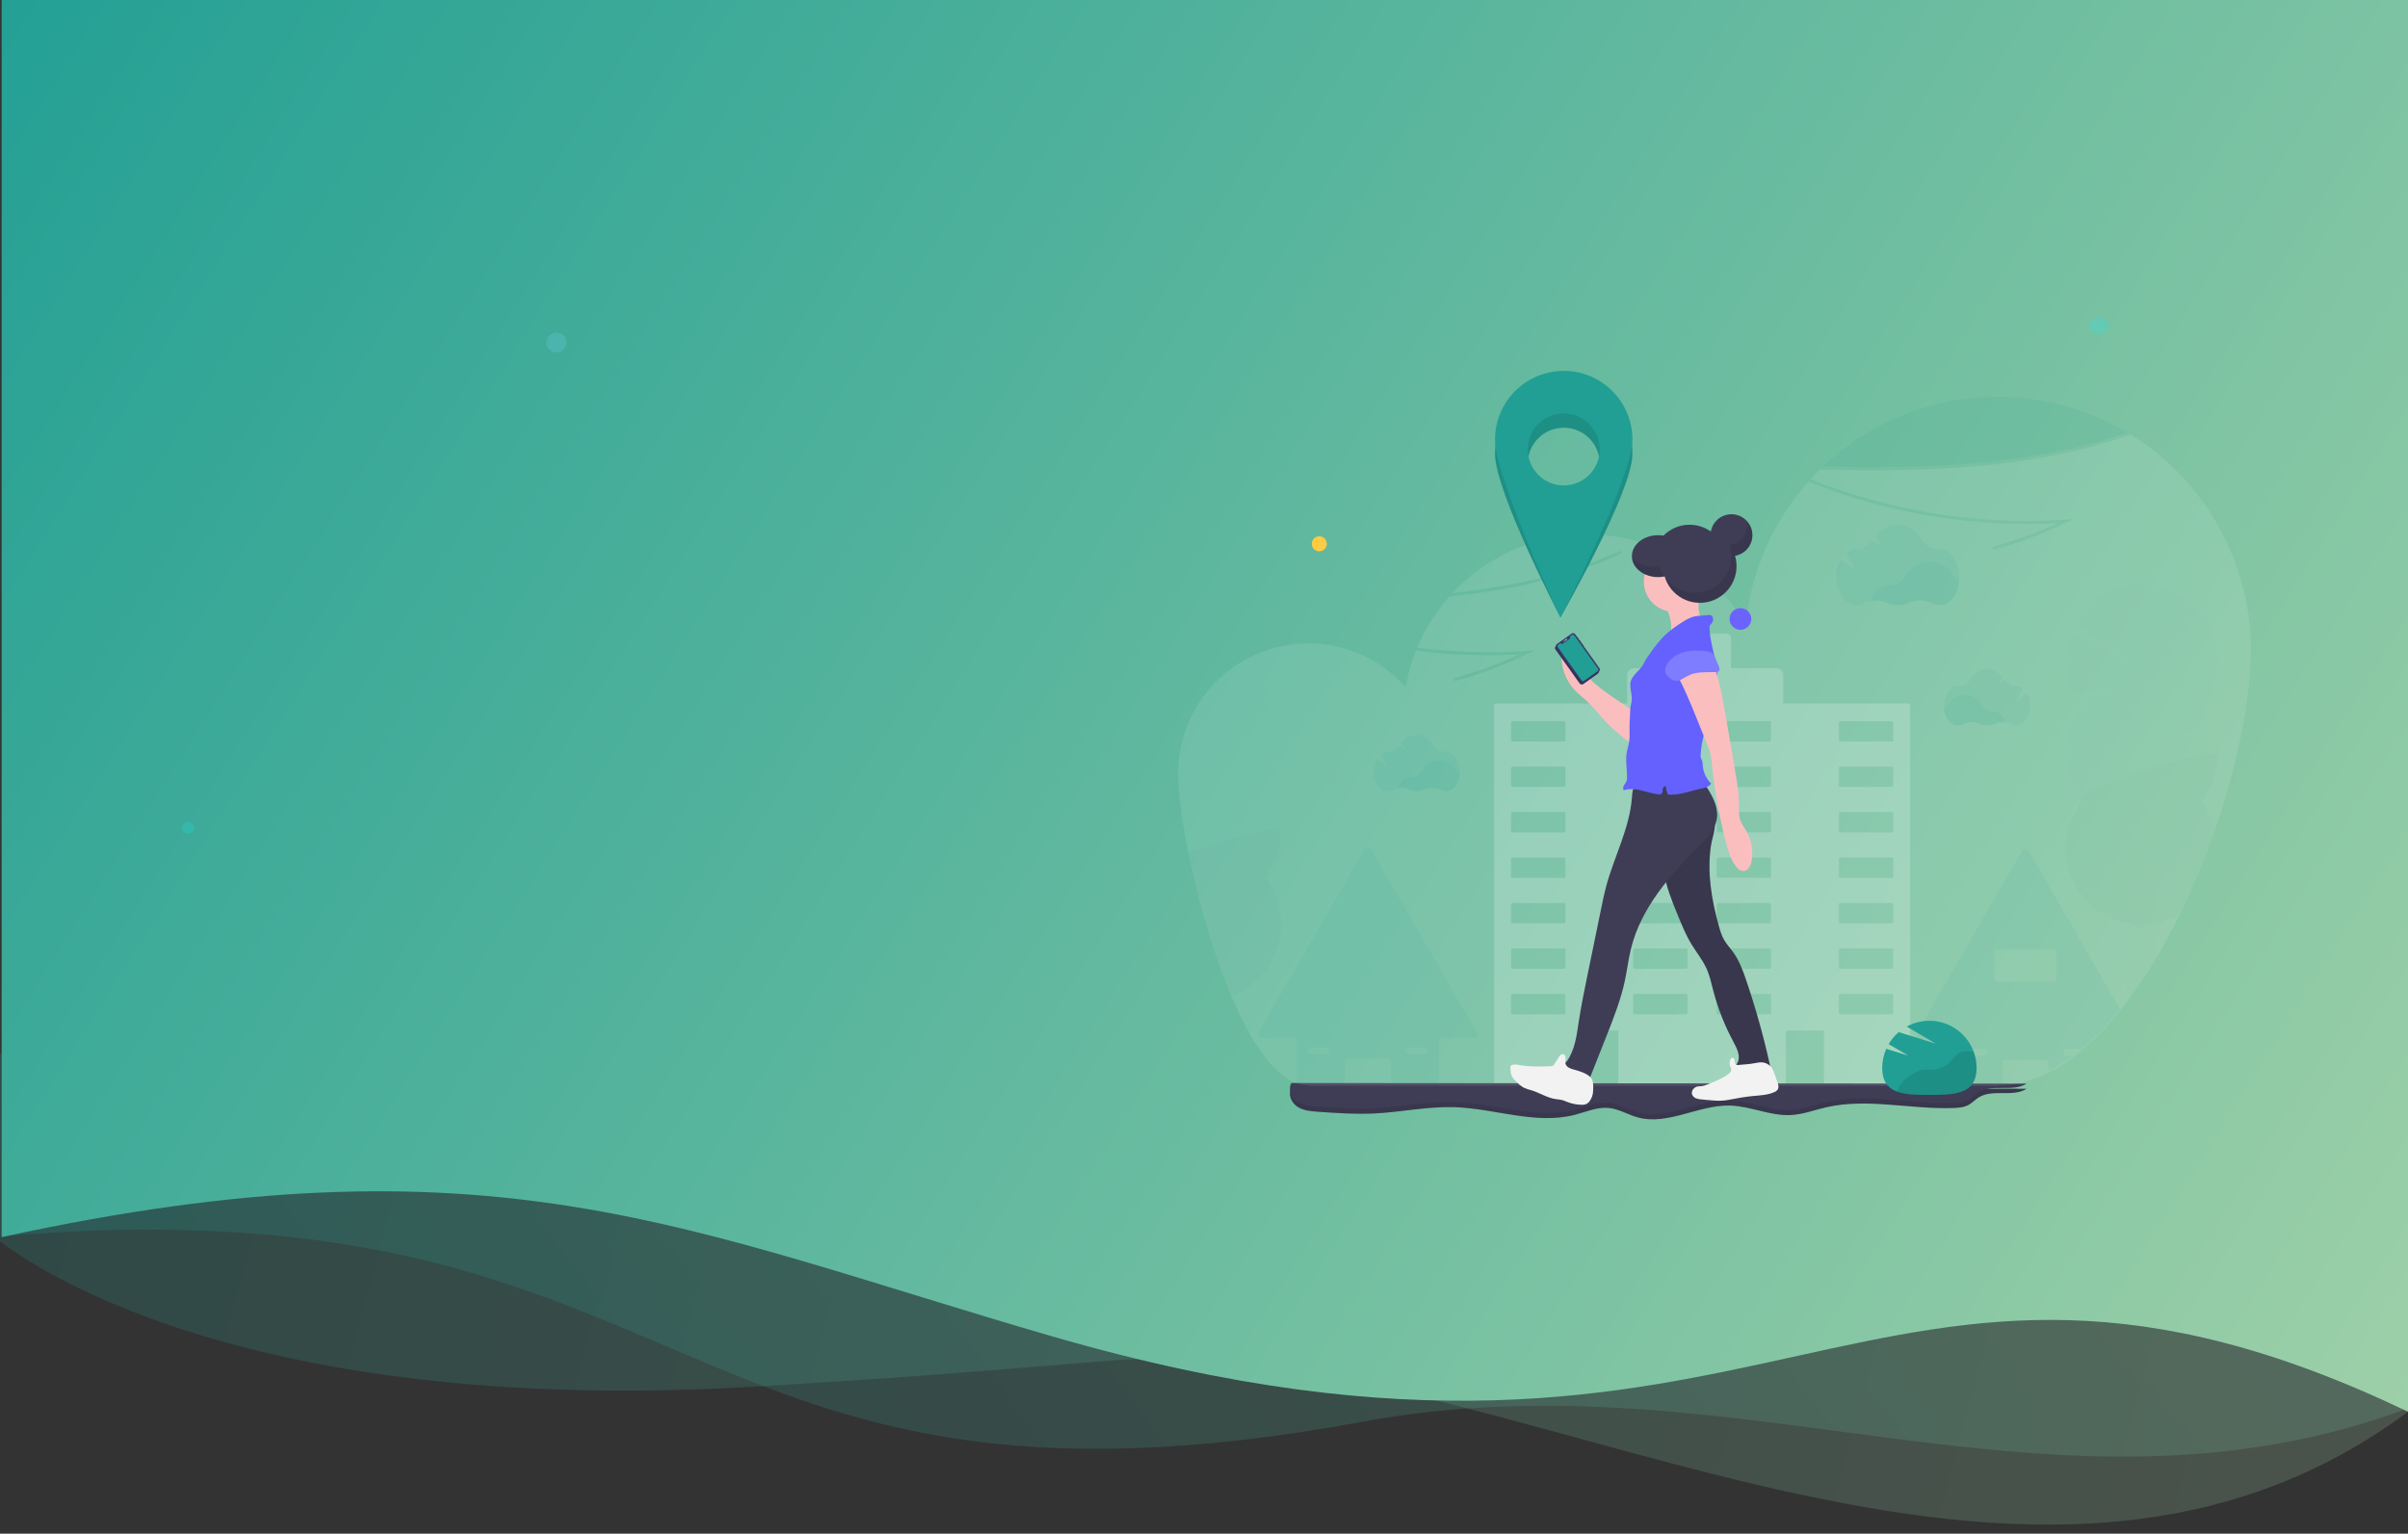 <svg width="1441" height="918" viewBox="0 0 1441 918" fill="none" xmlns="http://www.w3.org/2000/svg">
<rect x="0" y="0" width="1441" height="918" fill="#333333" stroke="none"/>
<path opacity="0.2" d="M460.5 829.5C169.997 848.31 35.5 770 0 743V630.5H1441V845C1204.5 1021 896.057 795.465 663.5 814.5C523 826 530 825 460.5 829.5Z" fill="url(#paint0_linear_2_560)"/>
<path opacity="0.2" d="M1441 2H1V740C424 704 398.5 928 815.5 851C1040.82 809.394 1227.5 922 1441 843V2Z" fill="url(#paint1_linear_2_560)"/>
<path d="M1 0H1441V845C1117 690 1063 925.5 630 800C409.927 736.215 295 676.5 1 740.5V0Z" fill="url(#paint2_linear_2_560)"/>
<g clip-path="url(#clip0_2_560)">
<path opacity="0.1" d="M1090.97 279.268C1114.89 256.464 1145.62 242.118 1178.46 238.419C1211.3 234.721 1244.46 241.874 1272.85 258.785C1214.56 279.655 1150.23 280.422 1090.97 279.268Z" fill="#219F94"/>
<path opacity="0.1" d="M753.095 618.201L816.755 507.93C816.932 507.62 817.188 507.363 817.497 507.183C817.805 507.004 818.156 506.91 818.513 506.91C818.87 506.91 819.221 507.004 819.53 507.183C819.838 507.363 820.094 507.62 820.272 507.93L883.931 618.201C884.117 618.51 884.217 618.862 884.221 619.222C884.225 619.583 884.132 619.937 883.954 620.25C883.775 620.563 883.516 620.822 883.203 621.001C882.891 621.181 882.536 621.273 882.176 621.27H863.186C862.648 621.271 862.132 621.486 861.751 621.867C861.371 622.247 861.156 622.763 861.155 623.302V646.835C861.155 647.373 860.941 647.889 860.562 648.269C860.182 648.65 859.667 648.865 859.129 648.867H834.351C833.813 648.867 833.296 648.653 832.915 648.272C832.534 647.891 832.32 647.374 832.32 646.835V635.461C832.32 634.924 832.106 634.409 831.727 634.029C831.347 633.649 830.832 633.435 830.294 633.435H806.738C806.2 633.435 805.684 633.649 805.304 634.028C804.923 634.408 804.708 634.923 804.706 635.461V646.835C804.706 647.374 804.492 647.891 804.111 648.272C803.73 648.653 803.214 648.867 802.675 648.867H777.903C777.364 648.867 776.848 648.653 776.467 648.272C776.086 647.891 775.872 647.374 775.872 646.835V623.277C775.872 622.738 775.658 622.221 775.277 621.84C774.896 621.459 774.379 621.245 773.84 621.245H754.85C754.494 621.244 754.145 621.15 753.837 620.971C753.529 620.793 753.274 620.537 753.096 620.228C752.918 619.92 752.825 619.571 752.824 619.215C752.824 618.859 752.917 618.509 753.095 618.201ZM841.87 630.403C842.057 630.596 842.28 630.749 842.527 630.854C842.773 630.96 843.038 631.015 843.306 631.017H852.224C852.763 631.017 853.28 630.803 853.661 630.422C854.042 630.041 854.256 629.524 854.256 628.985C854.256 628.447 854.042 627.93 853.661 627.549C853.28 627.168 852.763 626.954 852.224 626.954H843.288C842.886 626.954 842.493 627.073 842.159 627.296C841.825 627.52 841.565 627.837 841.411 628.208C841.258 628.579 841.217 628.988 841.296 629.382C841.374 629.776 841.568 630.138 841.852 630.422L841.87 630.403ZM783.39 630.403C783.577 630.596 783.8 630.749 784.047 630.854C784.293 630.96 784.558 631.015 784.826 631.017H793.738C794.277 631.017 794.794 630.803 795.175 630.422C795.556 630.041 795.77 629.524 795.77 628.985C795.77 628.447 795.556 627.93 795.175 627.549C794.794 627.168 794.277 626.954 793.738 626.954H784.79C784.388 626.954 783.995 627.073 783.661 627.296C783.327 627.52 783.067 627.837 782.913 628.208C782.76 628.579 782.719 628.988 782.798 629.382C782.876 629.776 783.069 630.138 783.353 630.422L783.39 630.403Z" fill="#219F94"/>
<path opacity="0.1" d="M1146.57 619.171L1210.23 508.9C1210.41 508.592 1210.67 508.335 1210.98 508.157C1211.29 507.979 1211.64 507.886 1211.99 507.886C1212.35 507.886 1212.7 507.979 1213.01 508.157C1213.32 508.335 1213.57 508.592 1213.75 508.9L1268.74 604.145C1261.87 612.802 1254.16 620.761 1245.73 627.905H1236.77C1236.23 627.905 1235.71 628.119 1235.33 628.5C1234.95 628.881 1234.74 629.398 1234.74 629.937C1234.74 630.476 1234.95 630.992 1235.33 631.373C1235.71 631.754 1236.23 631.968 1236.77 631.968H1240.55C1235.92 635.451 1230.99 638.518 1225.82 641.133V636.437C1225.82 635.898 1225.6 635.381 1225.22 635C1224.84 634.619 1224.33 634.405 1223.79 634.405H1200.23C1199.69 634.407 1199.18 634.622 1198.8 635.003C1198.42 635.383 1198.2 635.899 1198.2 636.437V647.805C1198.21 648.1 1198.14 648.391 1198.01 648.658C1197.85 649.009 1197.59 649.307 1197.27 649.516C1196.94 649.725 1196.56 649.836 1196.17 649.836H1171.4C1171.08 649.838 1170.77 649.764 1170.49 649.622C1170.21 649.48 1169.97 649.274 1169.78 649.02C1169.51 648.67 1169.36 648.236 1169.37 647.792V624.253C1169.37 623.714 1169.16 623.197 1168.77 622.816C1168.39 622.435 1167.88 622.221 1167.34 622.221H1148.35C1147.99 622.224 1147.64 622.132 1147.33 621.955C1147.01 621.777 1146.76 621.521 1146.58 621.211C1146.4 620.901 1146.3 620.549 1146.3 620.191C1146.3 619.833 1146.39 619.481 1146.57 619.171ZM1188.65 628.5C1188.46 628.308 1188.24 628.155 1187.99 628.05C1187.75 627.944 1187.48 627.889 1187.21 627.887H1178.28C1177.74 627.887 1177.22 628.101 1176.84 628.482C1176.46 628.863 1176.24 629.379 1176.24 629.918C1176.24 630.457 1176.46 630.974 1176.84 631.355C1177.22 631.736 1177.74 631.95 1178.28 631.95H1187.22C1187.62 631.95 1188.01 631.831 1188.35 631.607C1188.68 631.384 1188.94 631.067 1189.09 630.696C1189.25 630.325 1189.29 629.916 1189.21 629.522C1189.13 629.128 1188.94 628.766 1188.65 628.482L1188.65 628.5ZM1228.64 587.694C1229.17 587.694 1229.69 587.48 1230.07 587.099C1230.45 586.718 1230.67 586.202 1230.67 585.663V570.232C1230.67 569.693 1230.45 569.176 1230.07 568.795C1229.69 568.414 1229.17 568.2 1228.64 568.2H1195.34C1194.8 568.202 1194.29 568.416 1193.91 568.797C1193.53 569.178 1193.31 569.694 1193.31 570.232V585.663C1193.31 586.201 1193.53 586.716 1193.91 587.097C1194.29 587.478 1194.8 587.693 1195.34 587.694H1228.64Z" fill="#219F94"/>
<path opacity="0.2" d="M894.942 421.082H973.719V404.043C973.719 402.962 974.149 401.926 974.913 401.161C975.677 400.397 976.714 399.967 977.795 399.967H1000.93V381.817C1000.93 381.137 1001.2 380.484 1001.68 380.003C1002.16 379.522 1002.81 379.251 1003.49 379.251H1033.29C1033.97 379.251 1034.62 379.522 1035.11 380.003C1035.59 380.484 1035.86 381.137 1035.86 381.817V399.961H1063.05C1064.13 399.961 1065.17 400.391 1065.93 401.155C1066.7 401.919 1067.13 402.956 1067.13 404.037V421.076H1142.25C1142.47 421.078 1142.68 421.166 1142.83 421.321C1142.98 421.476 1143.07 421.686 1143.07 421.905V648.112C1143.07 648.33 1142.98 648.54 1142.83 648.695C1142.68 648.851 1142.47 648.939 1142.25 648.94H1092.32C1092.1 648.94 1091.89 648.853 1091.74 648.698C1091.58 648.542 1091.5 648.331 1091.5 648.112V617.679C1091.49 617.46 1091.41 617.25 1091.25 617.095C1091.1 616.94 1090.89 616.852 1090.67 616.85H1069.58C1069.36 616.852 1069.15 616.94 1068.99 617.095C1068.84 617.25 1068.75 617.46 1068.75 617.679V648.112C1068.75 648.33 1068.66 648.54 1068.51 648.695C1068.35 648.851 1068.15 648.939 1067.93 648.94H969.263C969.044 648.939 968.834 648.851 968.679 648.696C968.524 648.541 968.436 648.331 968.435 648.112V617.679C968.435 617.46 968.348 617.25 968.194 617.095C968.04 616.94 967.831 616.852 967.612 616.85H946.523C946.304 616.85 946.093 616.938 945.937 617.093C945.782 617.248 945.695 617.459 945.695 617.679V648.112C945.693 648.331 945.605 648.541 945.45 648.696C945.295 648.851 945.085 648.939 944.866 648.94H894.942C894.723 648.939 894.513 648.851 894.358 648.696C894.203 648.541 894.115 648.331 894.114 648.112V421.911C894.115 421.692 894.203 421.482 894.358 421.327C894.513 421.172 894.723 421.084 894.942 421.082ZM1100.43 606.281C1100.43 606.499 1100.52 606.708 1100.67 606.862C1100.83 607.016 1101.04 607.103 1101.25 607.103H1132.09C1132.2 607.104 1132.31 607.083 1132.41 607.042C1132.51 607.001 1132.6 606.941 1132.68 606.864C1132.75 606.788 1132.81 606.697 1132.85 606.597C1132.9 606.497 1132.92 606.389 1132.92 606.281V595.766C1132.92 595.546 1132.83 595.336 1132.68 595.18C1132.52 595.025 1132.31 594.937 1132.09 594.937H1101.25C1101.04 594.939 1100.83 595.027 1100.67 595.182C1100.52 595.338 1100.43 595.547 1100.43 595.766V606.281ZM1100.43 579.064C1100.43 579.173 1100.45 579.28 1100.49 579.381C1100.53 579.481 1100.59 579.573 1100.67 579.65C1100.75 579.727 1100.84 579.788 1100.94 579.83C1101.04 579.872 1101.15 579.893 1101.25 579.893H1132.09C1132.2 579.894 1132.31 579.873 1132.41 579.832C1132.51 579.79 1132.6 579.729 1132.68 579.652C1132.75 579.575 1132.82 579.483 1132.86 579.382C1132.9 579.281 1132.92 579.173 1132.92 579.064V568.538C1132.92 568.429 1132.9 568.32 1132.86 568.219C1132.82 568.119 1132.75 568.027 1132.68 567.95C1132.6 567.873 1132.51 567.812 1132.41 567.77C1132.31 567.729 1132.2 567.708 1132.09 567.709H1101.25C1101.15 567.709 1101.04 567.73 1100.94 567.772C1100.84 567.814 1100.75 567.875 1100.67 567.952C1100.59 568.029 1100.53 568.12 1100.49 568.221C1100.45 568.321 1100.43 568.429 1100.43 568.538V579.064ZM1100.43 551.854C1100.43 552.073 1100.52 552.283 1100.67 552.438C1100.83 552.593 1101.04 552.681 1101.25 552.683H1132.09C1132.2 552.683 1132.31 552.661 1132.41 552.62C1132.51 552.578 1132.6 552.517 1132.68 552.44C1132.75 552.363 1132.81 552.272 1132.86 552.171C1132.9 552.071 1132.92 551.963 1132.92 551.854V541.321C1132.92 541.102 1132.83 540.891 1132.68 540.735C1132.52 540.58 1132.31 540.493 1132.09 540.493H1101.25C1101.04 540.494 1100.83 540.582 1100.67 540.738C1100.52 540.893 1100.43 541.103 1100.43 541.321V551.854ZM1100.43 524.638C1100.43 524.747 1100.45 524.854 1100.49 524.955C1100.53 525.055 1100.59 525.147 1100.67 525.224C1100.75 525.301 1100.84 525.362 1100.94 525.403C1101.04 525.445 1101.15 525.467 1101.25 525.467H1132.09C1132.2 525.467 1132.31 525.447 1132.41 525.405C1132.51 525.364 1132.6 525.303 1132.68 525.226C1132.75 525.149 1132.82 525.057 1132.86 524.956C1132.9 524.855 1132.92 524.747 1132.92 524.638V514.13C1132.92 514.021 1132.9 513.912 1132.86 513.812C1132.82 513.711 1132.75 513.619 1132.68 513.542C1132.6 513.465 1132.51 513.404 1132.41 513.362C1132.31 513.321 1132.2 513.3 1132.09 513.301H1101.25C1101.15 513.301 1101.04 513.322 1100.94 513.364C1100.84 513.406 1100.75 513.467 1100.67 513.544C1100.59 513.621 1100.53 513.712 1100.49 513.813C1100.45 513.913 1100.43 514.021 1100.43 514.13V524.638ZM1100.43 497.428C1100.43 497.647 1100.52 497.856 1100.67 498.012C1100.83 498.167 1101.04 498.255 1101.25 498.257H1132.09C1132.31 498.257 1132.52 498.169 1132.68 498.014C1132.83 497.858 1132.92 497.648 1132.92 497.428V486.895C1132.92 486.786 1132.9 486.679 1132.85 486.579C1132.81 486.479 1132.75 486.388 1132.68 486.311C1132.6 486.235 1132.51 486.174 1132.41 486.133C1132.31 486.092 1132.2 486.072 1132.09 486.072H1101.25C1101.04 486.072 1100.83 486.159 1100.67 486.313C1100.52 486.468 1100.43 486.677 1100.43 486.895V497.428ZM1100.43 470.218C1100.43 470.436 1100.52 470.645 1100.67 470.799C1100.83 470.954 1101.04 471.04 1101.25 471.04H1132.09C1132.2 471.041 1132.31 471.02 1132.41 470.979C1132.51 470.938 1132.6 470.878 1132.68 470.802C1132.75 470.725 1132.81 470.634 1132.85 470.534C1132.9 470.434 1132.92 470.326 1132.92 470.218V459.685C1132.92 459.465 1132.83 459.254 1132.68 459.099C1132.52 458.944 1132.31 458.856 1132.09 458.856H1101.25C1101.04 458.858 1100.83 458.946 1100.67 459.101C1100.52 459.256 1100.43 459.466 1100.43 459.685V470.218ZM1100.43 443.002C1100.43 443.11 1100.45 443.218 1100.49 443.318C1100.53 443.419 1100.59 443.51 1100.67 443.587C1100.75 443.664 1100.84 443.725 1100.94 443.767C1101.04 443.809 1101.15 443.83 1101.25 443.83H1132.09C1132.2 443.831 1132.31 443.81 1132.41 443.769C1132.51 443.727 1132.6 443.666 1132.68 443.589C1132.75 443.512 1132.82 443.421 1132.86 443.32C1132.9 443.219 1132.92 443.111 1132.92 443.002V432.493C1132.92 432.384 1132.9 432.276 1132.86 432.175C1132.82 432.074 1132.75 431.983 1132.68 431.905C1132.6 431.828 1132.51 431.767 1132.41 431.726C1132.31 431.685 1132.2 431.664 1132.09 431.665H1101.25C1101.15 431.665 1101.04 431.686 1100.94 431.728C1100.84 431.769 1100.75 431.831 1100.67 431.908C1100.59 431.985 1100.53 432.076 1100.49 432.177C1100.45 432.277 1100.43 432.385 1100.43 432.493V443.002ZM1027.33 606.274C1027.33 606.383 1027.35 606.49 1027.39 606.591C1027.43 606.691 1027.49 606.782 1027.57 606.858C1027.65 606.935 1027.74 606.995 1027.84 607.036C1027.94 607.077 1028.05 607.098 1028.15 607.097H1058.99C1059.21 607.097 1059.42 607.01 1059.57 606.856C1059.73 606.702 1059.82 606.493 1059.82 606.274V595.766C1059.82 595.547 1059.73 595.337 1059.57 595.182C1059.42 595.027 1059.21 594.939 1058.99 594.937H1028.15C1027.93 594.937 1027.72 595.025 1027.57 595.18C1027.41 595.336 1027.33 595.546 1027.33 595.766V606.274ZM1027.33 579.058C1027.32 579.167 1027.35 579.275 1027.39 579.376C1027.43 579.477 1027.49 579.569 1027.57 579.646C1027.64 579.723 1027.74 579.784 1027.84 579.825C1027.94 579.867 1028.05 579.888 1028.15 579.887H1058.99C1059.1 579.887 1059.21 579.865 1059.31 579.824C1059.41 579.782 1059.5 579.721 1059.58 579.644C1059.65 579.567 1059.71 579.476 1059.76 579.375C1059.8 579.275 1059.82 579.167 1059.82 579.058V568.538C1059.82 568.429 1059.8 568.321 1059.76 568.22C1059.71 568.12 1059.65 568.029 1059.58 567.952C1059.5 567.875 1059.41 567.814 1059.31 567.772C1059.21 567.73 1059.1 567.709 1058.99 567.709H1028.15C1028.05 567.708 1027.94 567.729 1027.84 567.77C1027.74 567.812 1027.64 567.873 1027.57 567.95C1027.49 568.027 1027.43 568.119 1027.39 568.219C1027.35 568.32 1027.32 568.429 1027.33 568.538V579.058ZM1027.33 551.848C1027.33 552.068 1027.41 552.279 1027.57 552.434C1027.72 552.589 1027.93 552.677 1028.15 552.677H1058.99C1059.21 552.675 1059.42 552.587 1059.57 552.432C1059.73 552.277 1059.82 552.067 1059.82 551.848V541.321C1059.82 541.102 1059.73 540.892 1059.57 540.737C1059.42 540.582 1059.21 540.494 1058.99 540.493H1028.15C1027.93 540.493 1027.72 540.58 1027.57 540.735C1027.41 540.891 1027.33 541.102 1027.33 541.321V551.848ZM1027.33 524.632C1027.32 524.741 1027.35 524.849 1027.39 524.95C1027.43 525.051 1027.49 525.143 1027.57 525.22C1027.64 525.297 1027.74 525.358 1027.84 525.399C1027.94 525.44 1028.05 525.461 1028.15 525.461H1058.99C1059.1 525.461 1059.21 525.439 1059.31 525.397C1059.41 525.356 1059.5 525.295 1059.58 525.218C1059.65 525.141 1059.71 525.05 1059.76 524.949C1059.8 524.848 1059.82 524.741 1059.82 524.632V514.13C1059.82 514.021 1059.8 513.913 1059.76 513.813C1059.71 513.712 1059.65 513.621 1059.58 513.544C1059.5 513.467 1059.41 513.406 1059.31 513.364C1059.21 513.322 1059.1 513.301 1058.99 513.301H1028.15C1028.05 513.3 1027.94 513.321 1027.84 513.362C1027.74 513.404 1027.64 513.465 1027.57 513.542C1027.49 513.619 1027.43 513.711 1027.39 513.812C1027.35 513.912 1027.32 514.021 1027.33 514.13V524.632ZM1027.33 497.422C1027.33 497.642 1027.41 497.852 1027.57 498.008C1027.72 498.163 1027.93 498.25 1028.15 498.25H1058.99C1059.21 498.249 1059.42 498.161 1059.57 498.006C1059.73 497.851 1059.82 497.641 1059.82 497.422V486.895C1059.82 486.676 1059.73 486.467 1059.57 486.313C1059.42 486.159 1059.21 486.072 1058.99 486.072H1028.15C1028.05 486.072 1027.94 486.092 1027.84 486.133C1027.74 486.174 1027.65 486.235 1027.57 486.311C1027.49 486.388 1027.43 486.479 1027.39 486.579C1027.35 486.679 1027.33 486.786 1027.33 486.895V497.422ZM1027.33 470.212C1027.33 470.32 1027.35 470.428 1027.39 470.528C1027.43 470.628 1027.49 470.719 1027.57 470.795C1027.65 470.872 1027.74 470.932 1027.84 470.973C1027.94 471.014 1028.05 471.035 1028.15 471.034H1058.99C1059.21 471.034 1059.42 470.948 1059.57 470.794C1059.73 470.64 1059.82 470.43 1059.82 470.212V459.685C1059.82 459.466 1059.73 459.256 1059.57 459.101C1059.42 458.946 1059.21 458.858 1058.99 458.856H1028.15C1027.93 458.856 1027.72 458.944 1027.57 459.099C1027.41 459.254 1027.33 459.465 1027.33 459.685V470.212ZM1027.33 442.995C1027.32 443.104 1027.35 443.213 1027.39 443.313C1027.43 443.414 1027.49 443.506 1027.57 443.583C1027.64 443.66 1027.74 443.721 1027.84 443.763C1027.94 443.804 1028.05 443.825 1028.15 443.824H1058.99C1059.1 443.824 1059.21 443.803 1059.31 443.761C1059.41 443.719 1059.5 443.658 1059.58 443.581C1059.65 443.504 1059.71 443.413 1059.76 443.313C1059.8 443.212 1059.82 443.104 1059.82 442.995V432.493C1059.82 432.384 1059.8 432.277 1059.76 432.176C1059.71 432.076 1059.65 431.984 1059.58 431.907C1059.5 431.83 1059.41 431.769 1059.31 431.728C1059.21 431.686 1059.1 431.665 1058.99 431.665H1028.15C1028.05 431.664 1027.94 431.685 1027.84 431.726C1027.74 431.767 1027.64 431.828 1027.57 431.905C1027.49 431.983 1027.43 432.074 1027.39 432.175C1027.35 432.276 1027.32 432.384 1027.33 432.493V442.995ZM977.371 606.268C977.371 606.377 977.393 606.484 977.434 606.585C977.476 606.685 977.537 606.776 977.614 606.852C977.691 606.929 977.783 606.989 977.883 607.03C977.984 607.071 978.091 607.092 978.2 607.091H1009.04C1009.25 607.091 1009.46 607.004 1009.62 606.85C1009.77 606.696 1009.86 606.487 1009.86 606.268V595.766C1009.86 595.547 1009.77 595.337 1009.62 595.182C1009.46 595.027 1009.25 594.939 1009.04 594.937H978.2C977.98 594.937 977.769 595.025 977.614 595.18C977.459 595.336 977.371 595.546 977.371 595.766V606.268ZM977.371 579.052C977.37 579.161 977.391 579.269 977.433 579.37C977.474 579.471 977.535 579.563 977.612 579.64C977.689 579.717 977.781 579.778 977.882 579.819C977.983 579.861 978.091 579.882 978.2 579.881H1009.04C1009.14 579.881 1009.25 579.859 1009.35 579.818C1009.45 579.776 1009.54 579.715 1009.62 579.638C1009.7 579.561 1009.76 579.47 1009.8 579.369C1009.84 579.269 1009.86 579.161 1009.86 579.052V568.538C1009.86 568.429 1009.84 568.321 1009.8 568.22C1009.76 568.12 1009.7 568.029 1009.62 567.952C1009.54 567.875 1009.45 567.814 1009.35 567.772C1009.25 567.73 1009.14 567.709 1009.04 567.709H978.2C978.091 567.708 977.983 567.729 977.882 567.77C977.781 567.812 977.689 567.873 977.612 567.95C977.535 568.027 977.474 568.119 977.433 568.219C977.391 568.32 977.37 568.429 977.371 568.538V579.052ZM977.371 551.842C977.371 552.062 977.459 552.273 977.614 552.428C977.769 552.583 977.98 552.671 978.2 552.671H1009.04C1009.25 552.669 1009.46 552.581 1009.62 552.426C1009.77 552.271 1009.86 552.061 1009.86 551.842V541.321C1009.86 541.102 1009.77 540.892 1009.62 540.737C1009.46 540.582 1009.25 540.494 1009.04 540.493H978.2C977.98 540.493 977.769 540.58 977.614 540.735C977.459 540.891 977.371 541.102 977.371 541.321V551.842ZM977.371 524.626C977.37 524.735 977.391 524.843 977.433 524.944C977.474 525.045 977.535 525.136 977.612 525.213C977.689 525.291 977.781 525.352 977.882 525.393C977.983 525.434 978.091 525.455 978.2 525.454H1009.04C1009.14 525.454 1009.25 525.433 1009.35 525.391C1009.45 525.35 1009.54 525.289 1009.62 525.212C1009.7 525.135 1009.76 525.043 1009.8 524.943C1009.84 524.842 1009.86 524.735 1009.86 524.626V514.13C1009.86 514.021 1009.84 513.913 1009.8 513.813C1009.76 513.712 1009.7 513.621 1009.62 513.544C1009.54 513.467 1009.45 513.406 1009.35 513.364C1009.25 513.322 1009.14 513.301 1009.04 513.301H978.2C978.091 513.3 977.983 513.321 977.882 513.362C977.781 513.404 977.689 513.465 977.612 513.542C977.535 513.619 977.474 513.711 977.433 513.812C977.391 513.912 977.37 514.021 977.371 514.13V524.626ZM977.371 497.416C977.371 497.635 977.459 497.846 977.614 498.002C977.769 498.157 977.98 498.244 978.2 498.244H1009.04C1009.25 498.243 1009.46 498.155 1009.62 498C1009.77 497.845 1009.86 497.635 1009.86 497.416V486.895C1009.86 486.676 1009.77 486.467 1009.62 486.313C1009.46 486.159 1009.25 486.072 1009.04 486.072H978.2C978.091 486.072 977.984 486.092 977.883 486.133C977.783 486.174 977.691 486.235 977.614 486.311C977.537 486.388 977.476 486.479 977.434 486.579C977.393 486.679 977.371 486.786 977.371 486.895V497.416ZM977.371 470.206C977.371 470.314 977.393 470.422 977.434 470.522C977.476 470.622 977.537 470.713 977.614 470.789C977.691 470.866 977.783 470.926 977.883 470.967C977.984 471.008 978.091 471.029 978.2 471.028H1009.04C1009.25 471.028 1009.46 470.942 1009.62 470.787C1009.77 470.633 1009.86 470.424 1009.86 470.206V459.685C1009.86 459.466 1009.77 459.256 1009.62 459.101C1009.46 458.946 1009.25 458.858 1009.04 458.856H978.2C977.98 458.856 977.769 458.944 977.614 459.099C977.459 459.254 977.371 459.465 977.371 459.685V470.206ZM977.371 442.989C977.37 443.098 977.391 443.206 977.433 443.307C977.474 443.408 977.535 443.5 977.612 443.577C977.689 443.654 977.781 443.715 977.882 443.757C977.983 443.798 978.091 443.819 978.2 443.818H1009.04C1009.14 443.818 1009.25 443.796 1009.35 443.755C1009.45 443.713 1009.54 443.652 1009.62 443.575C1009.7 443.498 1009.76 443.407 1009.8 443.306C1009.84 443.206 1009.86 443.098 1009.86 442.989V432.493C1009.86 432.384 1009.84 432.277 1009.8 432.176C1009.76 432.076 1009.7 431.984 1009.62 431.907C1009.54 431.83 1009.45 431.769 1009.35 431.728C1009.25 431.686 1009.14 431.665 1009.04 431.665H978.2C978.091 431.664 977.983 431.685 977.882 431.726C977.781 431.767 977.689 431.828 977.612 431.905C977.535 431.983 977.474 432.074 977.433 432.175C977.391 432.276 977.37 432.384 977.371 432.493V442.989ZM904.265 606.262C904.267 606.481 904.355 606.69 904.51 606.844C904.666 606.998 904.875 607.085 905.094 607.085H935.93C936.038 607.085 936.146 607.065 936.246 607.024C936.347 606.983 936.438 606.922 936.515 606.846C936.592 606.77 936.653 606.679 936.695 606.578C936.737 606.478 936.758 606.371 936.758 606.262V595.766C936.758 595.546 936.671 595.336 936.516 595.18C936.36 595.025 936.149 594.937 935.93 594.937H905.088C904.869 594.939 904.659 595.027 904.504 595.182C904.349 595.337 904.261 595.547 904.259 595.766L904.265 606.262ZM904.265 579.046C904.265 579.266 904.353 579.476 904.508 579.632C904.664 579.787 904.874 579.875 905.094 579.875H935.93C936.039 579.875 936.147 579.855 936.248 579.813C936.349 579.772 936.44 579.711 936.517 579.634C936.595 579.557 936.656 579.465 936.697 579.364C936.738 579.263 936.759 579.155 936.758 579.046V568.538C936.759 568.429 936.738 568.32 936.697 568.219C936.656 568.119 936.595 568.027 936.517 567.95C936.44 567.873 936.349 567.812 936.248 567.77C936.147 567.729 936.039 567.708 935.93 567.709H905.088C904.868 567.709 904.657 567.796 904.502 567.952C904.347 568.107 904.259 568.318 904.259 568.538L904.265 579.046ZM904.265 551.836C904.267 552.055 904.355 552.265 904.51 552.42C904.665 552.575 904.875 552.663 905.094 552.664H935.93C936.149 552.664 936.36 552.577 936.516 552.422C936.671 552.266 936.758 552.056 936.758 551.836V541.321C936.758 541.102 936.671 540.891 936.516 540.735C936.36 540.58 936.149 540.493 935.93 540.493H905.088C904.869 540.494 904.659 540.582 904.504 540.737C904.349 540.892 904.261 541.102 904.259 541.321L904.265 551.836ZM904.265 524.62C904.265 524.839 904.353 525.05 904.508 525.206C904.664 525.361 904.874 525.448 905.094 525.448H935.93C936.039 525.449 936.147 525.428 936.248 525.387C936.349 525.345 936.44 525.284 936.517 525.207C936.595 525.13 936.656 525.039 936.697 524.938C936.738 524.837 936.759 524.729 936.758 524.62V514.13C936.759 514.021 936.738 513.912 936.697 513.812C936.656 513.711 936.595 513.619 936.517 513.542C936.44 513.465 936.349 513.404 936.248 513.362C936.147 513.321 936.039 513.3 935.93 513.301H905.088C904.868 513.301 904.657 513.388 904.502 513.544C904.347 513.699 904.259 513.91 904.259 514.13L904.265 524.62ZM904.265 497.409C904.267 497.629 904.355 497.839 904.51 497.994C904.665 498.149 904.875 498.237 905.094 498.238H935.93C936.149 498.238 936.36 498.151 936.516 497.995C936.671 497.84 936.758 497.629 936.758 497.409V486.895C936.758 486.786 936.737 486.679 936.695 486.579C936.653 486.479 936.592 486.388 936.515 486.311C936.438 486.235 936.347 486.174 936.246 486.133C936.146 486.092 936.038 486.072 935.93 486.072H905.088C904.869 486.072 904.659 486.159 904.504 486.313C904.349 486.467 904.261 486.676 904.259 486.895L904.265 497.409ZM904.265 470.199C904.264 470.309 904.284 470.417 904.324 470.519C904.365 470.62 904.425 470.713 904.502 470.791C904.578 470.869 904.669 470.932 904.77 470.974C904.87 471.017 904.979 471.039 905.088 471.04H935.93C936.038 471.041 936.146 471.02 936.246 470.979C936.347 470.938 936.438 470.878 936.515 470.802C936.592 470.725 936.653 470.634 936.695 470.534C936.737 470.434 936.758 470.326 936.758 470.218V459.685C936.758 459.465 936.671 459.254 936.516 459.099C936.36 458.944 936.149 458.856 935.93 458.856H905.088C904.869 458.858 904.659 458.946 904.504 459.101C904.349 459.256 904.261 459.466 904.259 459.685L904.265 470.199ZM904.265 442.983C904.265 443.203 904.353 443.414 904.508 443.569C904.664 443.724 904.874 443.812 905.094 443.812H935.93C936.039 443.813 936.147 443.792 936.248 443.75C936.349 443.709 936.44 443.648 936.517 443.571C936.595 443.494 936.656 443.402 936.697 443.301C936.738 443.2 936.759 443.092 936.758 442.983V432.493C936.759 432.384 936.738 432.276 936.697 432.175C936.656 432.074 936.595 431.983 936.517 431.905C936.44 431.828 936.349 431.767 936.248 431.726C936.147 431.685 936.039 431.664 935.93 431.665H905.088C904.868 431.665 904.657 431.752 904.502 431.907C904.347 432.063 904.259 432.273 904.259 432.493L904.265 442.983Z" fill="white"/>
<path opacity="0.1" d="M1119.29 359.775C1122.76 359.115 1126.34 359.504 1129.59 360.892C1131.54 361.764 1133.66 362.211 1135.8 362.206C1137.94 362.201 1140.05 361.743 1142 360.862C1144.3 359.854 1146.79 359.358 1149.3 359.407C1151.81 359.457 1154.28 360.052 1156.54 361.15C1157.83 361.83 1159.26 362.188 1160.72 362.194C1166.61 362.194 1171.52 356.258 1172.54 348.426C1171.36 347.568 1170.36 346.49 1169.59 345.253C1166.14 339.685 1160.78 336.107 1154.77 336.107C1148.77 336.107 1143.48 339.642 1140.04 345.148C1139.01 346.812 1137.57 348.181 1135.86 349.123C1134.14 350.065 1132.21 350.548 1130.25 350.525H1130.1C1125.36 350.525 1121.3 354.288 1119.29 359.775Z" fill="#219F94"/>
<path opacity="0.1" d="M1101.37 335.192L1110.9 341.232L1105.11 330.718C1106.75 329.41 1108.78 328.686 1110.88 328.661H1111.03C1111.69 328.671 1112.35 328.622 1113.01 328.514L1116.22 330.564L1114.84 328.048C1117.13 327.248 1119.1 325.744 1120.48 323.751L1126.26 327.434L1122.63 320.78C1126.01 316.723 1130.56 314.237 1135.57 314.237C1141.58 314.237 1146.93 317.809 1150.39 323.377C1151.41 325.047 1152.86 326.416 1154.58 327.345C1156.31 328.273 1158.25 328.728 1160.21 328.661H1160.53C1167.17 328.661 1172.54 336.181 1172.54 345.461C1172.54 354.742 1167.17 362.261 1160.53 362.261C1159.07 362.257 1157.63 361.897 1156.35 361.212C1154.09 360.114 1151.62 359.521 1149.11 359.472C1146.6 359.423 1144.11 359.92 1141.81 360.929C1139.87 361.797 1137.76 362.246 1135.63 362.246C1133.5 362.246 1131.4 361.797 1129.45 360.929C1127.17 359.937 1124.7 359.449 1122.21 359.496C1119.73 359.544 1117.28 360.127 1115.04 361.206C1113.76 361.874 1112.34 362.225 1110.9 362.231C1104.27 362.231 1098.89 354.705 1098.89 345.431C1098.85 341.864 1099.7 338.344 1101.37 335.192Z" fill="#219F94"/>
<path opacity="0.1" d="M836.346 471.777C838.772 471.317 841.28 471.589 843.552 472.556C844.913 473.165 846.387 473.48 847.879 473.48C849.37 473.48 850.844 473.165 852.206 472.556C853.815 471.851 855.559 471.503 857.316 471.538C859.073 471.573 860.802 471.99 862.382 472.759C863.284 473.236 864.289 473.486 865.31 473.489C869.434 473.489 872.865 469.334 873.577 463.853C872.755 463.25 872.055 462.496 871.515 461.631C869.097 457.733 865.377 455.229 861.148 455.229C856.92 455.229 853.237 457.684 850.819 461.557C850.098 462.721 849.089 463.68 847.889 464.339C846.688 464.998 845.338 465.336 843.969 465.32H843.859C840.606 465.307 837.764 467.941 836.346 471.777Z" fill="#219F94"/>
<path opacity="0.1" d="M823.813 454.59L830.479 458.819L826.434 451.454C827.581 450.54 829 450.034 830.466 450.017H830.571C831.033 450.023 831.495 449.988 831.952 449.913L834.216 451.343L833.247 449.588C834.846 449.026 836.228 447.976 837.199 446.586L841.256 449.14L838.703 444.493C841.066 441.651 844.227 439.908 847.762 439.908C851.966 439.908 855.741 442.412 858.135 446.31C858.851 447.474 859.863 448.428 861.067 449.075C862.271 449.722 863.625 450.038 864.991 449.993H865.193C869.833 449.993 873.602 455.253 873.602 461.747C873.602 468.241 869.833 473.508 865.193 473.508C864.173 473.505 863.168 473.254 862.265 472.777C860.685 472.008 858.956 471.591 857.199 471.557C855.442 471.524 853.698 471.873 852.089 472.581C850.727 473.186 849.253 473.499 847.762 473.499C846.271 473.499 844.797 473.186 843.435 472.581C841.839 471.888 840.112 471.547 838.372 471.58C836.632 471.614 834.919 472.023 833.351 472.777C832.455 473.241 831.462 473.485 830.454 473.489C825.808 473.489 822.045 468.229 822.045 461.729C822.031 459.239 822.638 456.785 823.813 454.59Z" fill="#219F94"/>
<path opacity="0.1" d="M1200.54 432.493C1198.12 432.034 1195.61 432.305 1193.34 433.273C1191.98 433.882 1190.5 434.197 1189.01 434.197C1187.52 434.197 1186.05 433.882 1184.69 433.273C1183.08 432.567 1181.34 432.22 1179.58 432.255C1177.82 432.29 1176.09 432.706 1174.51 433.475C1173.61 433.951 1172.61 434.202 1171.59 434.206C1167.46 434.206 1164.02 430.05 1163.31 424.569C1164.14 423.968 1164.84 423.213 1165.37 422.347C1167.78 418.437 1171.54 415.92 1175.76 415.92C1179.98 415.92 1183.66 418.376 1186.08 422.249C1186.81 423.415 1187.82 424.375 1189.02 425.036C1190.22 425.697 1191.57 426.037 1192.94 426.024H1193.05C1196.31 426.024 1199.16 428.657 1200.54 432.493Z" fill="#219F94"/>
<path opacity="0.1" d="M1213.11 415.307L1206.45 419.517L1210.5 412.152C1209.35 411.238 1207.93 410.733 1206.47 410.715H1206.36C1205.89 410.721 1205.43 410.686 1204.97 410.611L1202.72 412.041L1203.69 410.286C1202.08 409.724 1200.7 408.674 1199.73 407.284L1195.68 409.85L1198.24 405.203C1195.87 402.361 1192.69 400.618 1189.18 400.618C1184.97 400.618 1181.2 403.122 1178.8 407.02C1178.09 408.185 1177.08 409.139 1175.87 409.786C1174.67 410.433 1173.31 410.749 1171.95 410.703H1171.73C1167.08 410.703 1163.32 415.963 1163.32 422.457C1163.32 428.952 1167.08 434.218 1171.73 434.218C1172.75 434.213 1173.75 433.963 1174.65 433.488C1176.23 432.718 1177.96 432.302 1179.72 432.268C1181.48 432.234 1183.22 432.583 1184.83 433.291C1186.19 433.896 1187.66 434.209 1189.15 434.209C1190.64 434.209 1192.12 433.896 1193.48 433.291C1195.08 432.598 1196.8 432.257 1198.55 432.29C1200.29 432.324 1202 432.733 1203.57 433.488C1204.46 433.952 1205.46 434.196 1206.47 434.2C1211.11 434.2 1214.87 428.939 1214.87 422.439C1214.89 419.952 1214.28 417.5 1213.11 415.307Z" fill="#219F94"/>
<path d="M1212.78 651.702C1204.47 656.981 1192.5 651.641 1184.13 656.84C1181.97 658.178 1180.23 660.148 1177.99 661.364C1175.31 662.831 1172.16 663.095 1169.11 663.205C1143.56 664.193 1117.59 657.067 1092.68 662.825C1085.71 664.433 1078.9 667.048 1071.76 667.428C1059.43 668.097 1047.62 662.082 1035.27 661.75C1016.55 661.247 998.16 673.775 980.096 668.834C974.155 667.207 968.705 663.739 962.573 663.156C955.742 662.542 949.175 665.519 942.534 667.256C918.984 673.394 894.458 663.451 870.109 662.708C854.231 662.223 838.507 665.685 822.641 666.483C811.36 667.048 800.054 666.256 788.785 665.47C784.489 665.169 779.99 664.801 776.393 662.444C772.797 660.087 770.587 655.023 772.809 651.34L1212.78 651.702Z" fill="#3F3D56"/>
<path opacity="0.1" d="M1212.78 651.702C1204.47 656.981 1192.5 651.641 1184.13 656.84C1181.97 658.178 1180.23 660.148 1177.99 661.364C1175.31 662.831 1172.16 663.095 1169.11 663.205C1143.56 664.193 1117.59 657.067 1092.68 662.825C1085.71 664.433 1078.9 667.048 1071.76 667.428C1059.43 668.097 1047.62 662.082 1035.27 661.75C1016.55 661.247 998.16 673.775 980.096 668.834C974.155 667.207 968.705 663.739 962.573 663.156C955.742 662.542 949.175 665.519 942.534 667.256C918.984 673.394 894.458 663.451 870.109 662.708C854.231 662.223 838.507 665.685 822.641 666.483C811.36 667.048 800.054 666.256 788.785 665.47C784.489 665.169 779.99 664.801 776.393 662.444C772.797 660.087 770.587 655.023 772.809 651.34L1212.78 651.702Z" fill="black"/>
<path d="M1212.78 648.633C1204.47 653.912 1192.5 648.572 1184.13 653.771C1181.97 655.109 1180.23 657.079 1177.99 658.295C1175.31 659.762 1172.16 660.026 1169.11 660.136C1143.56 661.124 1117.59 653.998 1092.68 659.756C1085.71 661.364 1078.9 663.979 1071.76 664.359C1059.43 665.028 1047.62 659.013 1035.27 658.681C1016.55 658.178 998.16 670.706 980.096 665.765C974.155 664.138 968.705 660.67 962.573 660.087C955.742 659.473 949.175 662.45 942.534 664.187C918.984 670.325 894.458 660.382 870.109 659.639C854.231 659.154 838.507 662.616 822.641 663.414C811.36 663.979 800.054 663.187 788.785 662.401C784.489 662.1 779.99 661.732 776.393 659.375C772.797 657.018 770.587 651.954 772.809 648.271L1212.78 648.633Z" fill="#3F3D56"/>
<g opacity="0.1">
<path opacity="0.1" d="M1271.91 573.012C1271.88 575.676 1272.56 578.299 1273.89 580.611C1272.59 582.933 1271.91 585.549 1271.91 588.21C1271.91 590.871 1272.59 593.487 1273.89 595.809C1273.22 596.959 1272.71 598.199 1272.39 599.492C1279.09 590.66 1285.26 581.437 1290.86 571.871C1290.72 569.589 1290.06 567.37 1288.92 565.389C1290.24 563.077 1290.93 560.454 1290.9 557.79C1290.91 555.99 1290.61 554.202 1290.01 552.505C1289.72 551.7 1289.36 550.925 1288.92 550.191C1287.19 547.251 1284.46 545.354 1281.41 545.354C1278.35 545.354 1275.62 547.251 1273.89 550.191C1273.47 550.904 1273.11 551.654 1272.83 552.431C1272.21 554.15 1271.9 555.964 1271.91 557.79C1271.88 560.454 1272.56 563.077 1273.89 565.389C1272.56 567.708 1271.88 570.34 1271.91 573.012Z" fill="#3F3D56"/>
<path opacity="0.1" d="M1281.41 555.058C1276.16 555.058 1271.91 549.491 1271.91 542.623C1271.91 535.754 1276.16 530.187 1281.41 530.187C1286.65 530.187 1290.9 535.754 1290.9 542.623C1290.9 549.491 1286.65 555.058 1281.41 555.058Z" fill="#3F3D56"/>
<path opacity="0.1" d="M1281.41 539.86C1276.16 539.86 1271.91 534.293 1271.91 527.425C1271.91 520.557 1276.16 514.989 1281.41 514.989C1286.65 514.989 1290.9 520.557 1290.9 527.425C1290.9 534.293 1286.65 539.86 1281.41 539.86Z" fill="#3F3D56"/>
<path opacity="0.1" d="M1236.11 451.521C1236.09 461.728 1239.53 471.641 1245.85 479.652C1241.04 485.776 1237.87 493.034 1236.67 500.731C1235.46 508.428 1236.25 516.306 1238.96 523.611C1241.67 530.915 1246.21 537.401 1252.14 542.448C1258.08 547.494 1265.21 550.932 1272.86 552.431C1273.95 552.652 1275.06 552.824 1276.18 552.959C1279.65 553.374 1283.15 553.392 1286.62 553.014C1287.77 552.892 1288.91 552.722 1290.04 552.505C1295 551.588 1299.77 549.843 1304.15 547.343C1312.32 530.653 1319.46 513.477 1325.52 495.912C1323.92 490.005 1321.15 484.482 1317.36 479.677C1322.04 473.728 1325.17 466.706 1326.45 459.246C1327.74 451.786 1327.15 444.122 1324.73 436.949L1290.18 448.544L1322.58 431.714C1321.15 428.77 1319.41 425.987 1317.39 423.415C1321.26 418.505 1324.07 412.851 1325.65 406.807C1327.23 400.763 1327.55 394.458 1326.59 388.284C1325.63 382.11 1323.41 376.2 1320.07 370.923C1316.72 365.645 1312.33 361.113 1307.16 357.608C1301.98 354.103 1296.15 351.702 1290 350.552C1283.86 349.403 1277.55 349.531 1271.46 350.928C1265.37 352.325 1259.64 354.962 1254.61 358.673C1249.58 362.384 1245.38 367.091 1242.25 372.5L1275.64 397.052L1239.43 378.269C1237.12 384.021 1236 390.185 1236.15 396.384C1236.3 402.582 1237.71 408.685 1240.3 414.318L1267.31 414.116L1242.35 418.216C1243.41 420.03 1244.6 421.77 1245.89 423.421C1239.56 431.419 1236.12 441.32 1236.11 451.521Z" fill="#219F94"/>
<path opacity="0.1" d="M1236.11 507.807C1236.11 518.351 1239.77 528.566 1246.47 536.709C1253.17 544.852 1262.48 550.418 1272.83 552.456C1273.92 552.677 1275.03 552.849 1276.15 552.984C1279.62 553.398 1283.12 553.417 1286.59 553.039C1287.74 552.916 1288.88 552.746 1290.01 552.529C1294.97 551.612 1299.74 549.867 1304.12 547.367C1312.3 530.67 1319.45 513.486 1325.52 495.912C1323.92 490.005 1321.15 484.482 1317.36 479.676C1323.69 471.657 1327.12 461.736 1327.1 451.521C1327.1 446.414 1239.75 471.912 1245.85 479.652C1239.52 487.67 1236.09 497.592 1236.11 507.807Z" fill="black"/>
</g>
<g opacity="0.1">
<path opacity="0.1" d="M724.088 561.178C725.868 566.862 727.771 572.503 729.723 578.015C730.265 576.39 730.539 574.688 730.533 572.975C730.533 567.494 727.832 562.841 724.088 561.178Z" fill="#3F3D56"/>
<path opacity="0.1" d="M705 463.239C705 474.011 707.173 491.032 711.138 510.502C714.61 527.601 718.943 544.515 724.119 561.178C725.899 566.862 727.801 572.503 729.753 578.015C731.993 584.276 734.356 590.365 736.83 596.19C743.592 593.707 749.672 589.66 754.571 584.379C759.471 579.098 763.052 572.732 765.021 565.803C766.991 558.873 767.294 551.576 765.905 544.507C764.516 537.438 761.474 530.798 757.029 525.129C761.712 519.163 764.837 512.125 766.123 504.65C767.409 497.175 766.815 489.498 764.394 482.31L729.851 493.929L762.246 477.062C760.82 474.112 759.081 471.324 757.06 468.745C761.375 463.243 764.368 456.824 765.811 449.982C767.253 443.14 767.105 436.058 765.378 429.283C763.651 422.507 760.392 416.219 755.851 410.902C751.31 405.585 745.609 401.382 739.187 398.617C725.244 408.13 714.749 421.894 709.266 437.858L715.25 442.314L708.83 438.981C706.676 445.599 705.419 452.475 705.092 459.427H706.897L705.055 459.728C705 460.888 705 462.054 705 463.239Z" fill="#219F94"/>
<path opacity="0.1" d="M711.107 510.502C714.58 527.601 718.912 544.515 724.088 561.178C725.868 566.862 727.771 572.503 729.723 578.015C731.963 584.276 734.326 590.365 736.799 596.19C743.562 593.707 749.641 589.66 754.54 584.379C759.44 579.098 763.021 572.732 764.991 565.803C766.96 558.873 767.263 551.576 765.874 544.507C764.485 537.438 761.444 530.798 756.998 525.129C763.318 517.095 766.747 507.165 766.733 496.943C766.733 493.874 734.989 501.915 711.107 510.502Z" fill="black"/>
</g>
<path opacity="0.1" d="M705.08 459.716C705.08 459.623 705.08 459.525 705.08 459.427C705.407 452.475 706.664 445.599 708.818 438.981C708.94 438.607 709.063 438.226 709.192 437.858C714.675 421.894 725.17 408.13 739.113 398.617C754.742 387.968 773.713 383.375 792.481 385.695C811.25 388.015 828.531 397.09 841.097 411.225C842.412 403.774 844.491 396.478 847.302 389.453C867.781 392.042 888.45 392.813 909.065 391.755C896.432 397.58 883.334 402.337 869.907 405.977L870.386 407.757C885.454 403.665 900.109 398.178 914.159 391.368L918.401 389.312L913.699 389.619C891.797 391.053 869.809 390.422 848.026 387.734C852.739 376.493 859.276 366.107 867.372 356.995C902.7 353.435 937.753 346.02 970.485 331.319L969.73 329.643C937.869 343.964 903.725 351.323 869.256 354.945C880.924 342.437 895.339 332.813 911.365 326.833C927.39 320.853 944.586 318.682 961.595 320.49C978.603 322.298 994.959 328.036 1009.37 337.25C1023.78 346.465 1035.85 358.905 1044.63 373.586C1047.89 341.924 1061.04 312.095 1082.21 288.328C1101.06 295.859 1120.52 301.755 1140.38 305.951C1170.25 312.299 1200.81 314.731 1231.3 313.187C1218.67 319.013 1205.57 323.77 1192.15 327.409L1192.63 329.189C1207.69 325.097 1222.34 319.61 1236.39 312.801L1240.63 310.744L1235.93 311.051C1183.95 314.465 1131.87 306.213 1083.49 286.898C1085.31 284.905 1087.19 282.957 1089.11 281.054C1149.52 282.282 1215.31 281.668 1274.87 259.982C1296.94 273.606 1315.16 292.653 1327.78 315.309C1340.41 337.966 1347.02 363.478 1347 389.416C1347 417.934 1339.16 457.15 1325.52 496.495C1319.44 514.104 1312.28 531.323 1304.09 548.055C1299.92 556.525 1295.5 564.757 1290.85 572.638C1285.25 582.204 1279.08 591.427 1272.38 600.259C1271.18 601.843 1269.96 603.398 1268.73 604.924C1261.87 613.614 1254.16 621.605 1245.73 628.783C1244.02 630.207 1242.31 631.563 1240.58 632.852C1235.95 636.351 1231.02 639.432 1225.85 642.059C1216.84 646.571 1207.55 649.216 1198.04 649.597C1197.28 649.628 1196.52 649.646 1195.76 649.646V649.959H783.304V649.646H782.997C780.62 649.637 778.262 649.222 776.025 648.419C761.442 643.244 748.013 622.467 736.848 596.208C734.393 590.383 732.012 584.294 729.772 578.033C727.795 572.509 725.917 566.88 724.137 561.196C718.961 544.533 714.629 527.62 711.156 510.52C707.222 491.05 705.018 474.03 705.018 463.257C705 462.054 705 460.888 705.08 459.716Z" fill="white"/>
<path d="M1141.97 631.895L1130.22 624.983C1131.81 622.27 1133.84 619.841 1136.23 617.796L1158.39 624.689L1141.02 614.481C1145.32 612.126 1150.16 610.93 1155.06 611.013C1159.96 611.096 1164.76 612.454 1168.98 614.953C1173.19 617.452 1176.69 621.007 1179.12 625.267C1181.54 629.527 1182.82 634.345 1182.82 639.248C1182.82 654.839 1170.18 655.379 1154.58 655.379C1138.99 655.379 1126.35 654.839 1126.35 639.248C1126.35 635.3 1127.17 631.396 1128.78 627.788L1141.97 631.895Z" fill="#219F94"/>
<path opacity="0.1" d="M1138.98 647.05C1140.23 645.797 1141.62 644.701 1143.14 643.784C1145.27 642.366 1147.48 640.918 1149.99 640.439C1152.2 640.016 1154.48 640.372 1156.74 640.243C1160.65 640.004 1164.33 638.319 1167.06 635.516C1168.66 633.859 1169.93 631.833 1171.86 630.551C1173.94 629.188 1176.58 628.893 1179.04 629.231C1179.76 629.333 1180.47 629.479 1181.17 629.667C1182.27 632.739 1182.84 635.982 1182.84 639.248C1182.84 654.839 1170.2 655.379 1154.6 655.379C1147.03 655.379 1140.17 655.25 1135.1 653.341L1135.94 651.758C1136.75 650.067 1137.77 648.486 1138.98 647.05Z" fill="black"/>
<path d="M1011.06 357.971C998.943 357.971 989.119 348.146 989.119 336.027C989.119 323.908 998.943 314.083 1011.06 314.083C1023.18 314.083 1033 323.908 1033 336.027C1033 348.146 1023.18 357.971 1011.06 357.971Z" fill="#3F3D56"/>
<path d="M1023.79 506.727C1021.53 522.619 1024.29 538.823 1028.59 554.285C1029.39 557.164 1030.26 560.067 1031.76 562.651C1033.27 565.235 1035.36 567.457 1037.13 569.888C1040.81 574.958 1042.97 580.936 1044.99 586.854C1050.56 603.227 1055.23 619.889 1059 636.768C1059.22 637.46 1059.22 638.207 1059 638.898C1058.46 640.126 1056.84 640.286 1055.51 640.279L1038.29 640.187C1037.67 639.009 1038.81 637.732 1039.52 636.603C1041.97 632.785 1039.61 627.825 1037.45 623.829C1032.18 614.124 1028.1 603.82 1025.31 593.139C1024.13 588.64 1023.17 584.042 1021.26 579.801C1018.94 574.657 1015.31 570.232 1012.37 565.419C1008.94 559.828 1006.45 553.757 1003.97 547.662C1000.5 539.204 997.012 530.641 995.649 521.606C994.366 513.123 994.999 504.481 995.833 495.942C995.795 495.688 995.817 495.429 995.898 495.185C995.979 494.941 996.117 494.721 996.301 494.541C996.484 494.361 996.708 494.227 996.953 494.151C997.198 494.074 997.458 494.057 997.711 494.101L1020.82 492.91C1025.58 492.665 1026.71 491.621 1025.99 496.298C1025.48 499.791 1024.29 503.192 1023.79 506.727Z" fill="#3F3D56"/>
<path opacity="0.1" d="M1023.79 506.727C1021.53 522.619 1024.29 538.823 1028.59 554.285C1029.39 557.164 1030.26 560.067 1031.76 562.651C1033.27 565.235 1035.36 567.457 1037.13 569.888C1040.81 574.958 1042.97 580.936 1044.99 586.854C1050.56 603.227 1055.23 619.889 1059 636.768C1059.22 637.46 1059.22 638.207 1059 638.898C1058.46 640.126 1056.84 640.286 1055.51 640.279L1038.29 640.187C1037.67 639.009 1038.81 637.732 1039.52 636.603C1041.97 632.785 1039.61 627.825 1037.45 623.829C1032.18 614.124 1028.1 603.82 1025.31 593.139C1024.13 588.64 1023.17 584.042 1021.26 579.801C1018.94 574.657 1015.31 570.232 1012.37 565.419C1008.94 559.828 1006.45 553.757 1003.97 547.662C1000.5 539.204 997.012 530.641 995.649 521.606C994.366 513.123 994.999 504.481 995.833 495.942C995.795 495.688 995.817 495.429 995.898 495.185C995.979 494.941 996.117 494.721 996.301 494.541C996.484 494.361 996.708 494.227 996.953 494.151C997.198 494.074 997.458 494.057 997.711 494.101L1020.82 492.91C1025.58 492.665 1026.71 491.621 1025.99 496.298C1025.48 499.791 1024.29 503.192 1023.79 506.727Z" fill="black"/>
<path d="M1019.25 468.094C1023.94 474.846 1028.87 482.617 1027.31 490.701C1026.12 496.839 1021.45 501.596 1017.03 506.046C999.393 523.76 982.048 543.439 976.045 567.715C974.499 573.988 973.75 580.427 972.418 586.743C970 598.221 965.667 609.196 961.37 620.104L949.856 649.167C946.285 649.255 942.773 648.242 939.798 646.265C936.822 644.289 934.527 641.445 933.223 638.119C934.733 638.002 936.703 636.541 937.587 635.314C942.497 628.519 943.504 619.778 944.762 611.492C946.155 602.334 948.015 593.249 949.881 584.171L958.13 544.004C959.081 539.369 960.032 534.729 961.272 530.162C966.072 512.472 975.168 495.789 976.573 477.498C976.782 474.809 976.911 471.857 978.734 469.862C980.649 467.756 983.791 467.407 986.633 467.241C998.129 466.504 1008.05 465.381 1019.25 468.094Z" fill="#3F3D56"/>
<path d="M1050.26 636.357C1051.51 636.06 1052.79 635.895 1054.08 635.866C1055.31 635.91 1056.52 636.241 1057.6 636.832C1058.68 637.423 1059.61 638.259 1060.32 639.273C1061.03 640.422 1061.6 641.66 1061.99 642.956L1063.65 647.731C1064.15 649.131 1064.62 650.745 1063.89 652.028C1063.35 652.825 1062.57 653.429 1061.66 653.753C1057.63 655.545 1053.07 655.643 1048.71 656.073C1044.45 656.49 1040.23 657.239 1036.02 658.025C1034.57 658.301 1033.13 658.577 1031.67 658.724C1028.39 659.056 1025.09 658.724 1021.81 658.43L1018.43 658.104C1017.29 658.056 1016.17 657.849 1015.1 657.491C1014.56 657.308 1014.07 657.019 1013.65 656.641C1013.22 656.262 1012.88 655.801 1012.64 655.287C1011.81 653.219 1013.6 650.769 1015.79 650.34C1016.68 650.168 1017.63 650.248 1018.51 650.131C1019.53 649.956 1020.53 649.657 1021.48 649.241C1025.77 647.541 1030.17 645.822 1033.98 643.146C1035.03 642.403 1036.14 641.366 1036.02 640.077C1035.91 639.525 1035.73 638.99 1035.48 638.487C1034.96 637.17 1034.94 635.71 1035.43 634.381C1035.64 633.816 1036.04 633.221 1036.61 633.153C1038.23 632.957 1038.04 635.32 1038.28 636.222C1038.6 637.45 1039.19 637.56 1040.34 637.45C1043.66 637.149 1046.97 636.983 1050.26 636.357Z" fill="#F2F2F2"/>
<path d="M953.367 652.85C953.337 655.249 952.513 657.569 951.022 659.449C950.567 660.009 949.998 660.467 949.353 660.793C948.382 661.193 947.331 661.359 946.284 661.278C943.362 661.214 940.475 660.63 937.759 659.553C936.802 659.12 935.818 658.748 934.813 658.442C933.548 658.183 932.269 657.999 930.983 657.89C925.907 657.159 921.451 654.164 916.547 652.648C915.082 652.285 913.646 651.813 912.251 651.236C910.311 650.321 908.74 648.781 907.199 647.289C906.291 646.484 905.509 645.546 904.879 644.509C903.977 642.833 903.922 640.826 903.885 638.929C903.852 638.632 903.903 638.333 904.032 638.064C904.172 637.87 904.364 637.719 904.585 637.628C906.076 636.891 907.844 637.259 909.495 637.548C915.461 638.61 921.568 638.413 927.625 638.217C928.2 638.296 928.785 638.183 929.289 637.896C929.793 637.608 930.187 637.162 930.412 636.627L932.714 632.944C933.37 631.889 934.414 630.679 935.604 631.042C936.556 631.33 936.942 632.496 936.906 633.497C936.869 634.497 936.562 635.492 936.752 636.468C936.888 637.005 937.132 637.509 937.47 637.948C937.808 638.387 938.232 638.752 938.716 639.021C939.683 639.547 940.715 639.943 941.785 640.2C945.173 641.157 949.113 642.244 951.734 644.736C953.661 646.503 953.483 650.462 953.367 652.85Z" fill="#F2F2F2"/>
<path d="M954.558 409.328C953.236 408.318 952.102 407.084 951.206 405.682C950.435 404.1 949.951 402.394 949.776 400.643L948.813 394.554C948.279 391.196 947.653 387.642 945.412 385.083C943.172 382.523 938.71 381.608 936.433 384.137C935.439 385.236 935.046 386.746 934.8 388.213C934.1 392.588 934.388 397.063 935.644 401.312C936.899 405.561 939.09 409.474 942.055 412.765C944.811 415.785 948.193 418.185 951.108 421.04C953.649 423.495 955.853 426.312 958.197 428.982C963.867 435.432 970.361 441.107 977.512 445.862C977.426 441.295 976.843 436.397 977.512 431.861C978.01 428.583 979.354 426.815 976.181 424.673C968.815 419.665 961.383 415.135 954.558 409.328Z" fill="#FBBEBE"/>
<path d="M1016.45 364.41C1016.69 367.675 1018.05 371.014 1020.75 372.899C1013.1 375.575 1005.56 378.525 998.117 381.75C999.553 380.369 999.989 378.251 1000.06 376.262C1000.25 371.063 998.448 365.95 995.821 361.469C995.403 360.901 995.162 360.222 995.128 359.518C995.213 358.069 996.932 357.4 998.344 357.062C1003.16 355.894 1008.08 355.181 1013.02 354.932C1015.14 354.865 1017.65 354.196 1017.17 356.89C1016.72 359.407 1016.26 361.862 1016.45 364.41Z" fill="#FBBEBE"/>
<path d="M1001.66 366.159C991.75 366.159 983.718 358.126 983.718 348.217C983.718 338.308 991.75 330.276 1001.66 330.276C1011.57 330.276 1019.6 338.308 1019.6 348.217C1019.6 358.126 1011.57 366.159 1001.66 366.159Z" fill="#FBBEBE"/>
<path d="M983.896 396.678C984.522 395.33 985.285 394.051 986.173 392.86C989.426 388.189 992.765 383.524 996.938 379.657C1000.1 376.837 1003.52 374.323 1007.16 372.15C1009.12 370.805 1011.28 369.77 1013.55 369.081C1014.9 368.781 1016.28 368.594 1017.66 368.522L1022.32 368.142C1022.73 368.087 1023.14 368.1 1023.54 368.178C1024.81 368.498 1025.39 370.069 1025.12 371.34C1024.85 372.61 1023.89 373.641 1023.04 374.605C1022.83 384.113 1027.06 393.492 1027.63 402.987C1028.63 419.591 1018.5 435.034 1017.69 451.65C1017.61 452.401 1017.69 453.161 1017.92 453.878C1018.06 454.222 1018.26 454.535 1018.41 454.873C1018.89 455.916 1018.87 457.101 1018.96 458.249C1019.29 462.342 1021.09 466.18 1024.01 469.064C1023.25 470.007 1022.27 470.753 1021.16 471.237C1019.21 472.09 1016.87 472.164 1014.79 472.759C1009.36 474.343 1003.8 475.938 998.16 475.601C997.459 474.076 997.025 472.442 996.877 470.77C996.079 470.273 995.158 471.335 995.035 472.268C994.913 473.201 995.091 474.287 994.422 474.963C993.753 475.638 992.906 475.533 992.089 475.429C988.646 474.993 985.338 473.833 981.962 473.054C978.587 472.274 974.978 471.9 971.694 473.017C971.031 472.176 971.313 470.93 971.854 470.009C972.394 469.088 973.161 468.278 973.468 467.253C973.622 466.663 973.688 466.052 973.664 465.442C973.664 460.194 972.584 454.891 973.609 449.741C973.91 448.231 974.388 446.758 974.695 445.242C975.309 442.302 975.217 439.27 975.137 436.268C975.057 433.267 975.42 430.02 975.481 426.975C975.483 425.717 975.565 424.46 975.726 423.212C975.935 421.905 976.34 420.628 976.451 419.309C976.782 415.957 975.432 412.63 975.634 409.267C975.972 404.16 981.907 401.385 983.896 396.678Z" fill="#6461FF"/>
<path d="M1024.39 394.271C1028.73 405.799 1030.85 418.026 1032.98 430.167L1037.89 458.684C1039.28 466.744 1040.68 474.852 1040.63 483.028C1040.63 485.324 1040.48 487.662 1041.08 489.878C1041.87 492.788 1043.82 495.212 1045.3 497.858C1048.3 503.26 1049.3 509.548 1048.12 515.615C1047.62 518.162 1046.24 521.053 1043.66 521.348C1041.53 521.581 1039.7 519.893 1038.46 518.15C1035.61 514.154 1034.2 509.33 1032.94 504.579C1028.87 489.053 1026.02 473.231 1024.42 457.26C1024.27 455.239 1023.99 453.229 1023.57 451.245C1023.03 449.199 1022.33 447.197 1021.49 445.254C1019.62 440.597 1017.74 435.941 1015.85 431.284C1011.52 420.524 1007.15 409.715 1001.19 399.759C1007.08 398.065 1013.22 396.076 1019.11 394.4C1020.81 393.897 1022.63 394.198 1024.39 394.271Z" fill="#FBBEBE"/>
<path d="M1014.17 403.03C1018.3 402.14 1022.56 402.417 1026.77 402.312C1027.37 402.356 1027.97 402.2 1028.47 401.87C1029.32 401.14 1028.96 399.771 1028.53 398.734L1026.49 393.823C1026.16 392.808 1025.6 391.881 1024.86 391.11C1023.82 390.189 1022.36 389.962 1020.99 389.797C1016.51 389.281 1011.91 389.109 1007.57 390.318C1003.23 391.528 999.148 394.277 997.208 398.347C996.398 400.041 996.024 402.177 997.098 403.718C998.693 406.007 1002.27 408.567 1004.94 407.315C1008.14 405.799 1010.59 403.791 1014.17 403.03Z" fill="#7E7CFF"/>
<path d="M992.243 320.35C995.788 320.312 999.266 321.316 1002.25 323.235C1005.07 320.561 1008.55 318.685 1012.34 317.798C1016.12 316.912 1020.07 317.047 1023.79 318.19C1024.18 315.927 1025.19 313.816 1026.71 312.087C1028.22 310.358 1030.18 309.077 1032.37 308.385C1034.56 307.693 1036.89 307.616 1039.13 308.162C1041.36 308.709 1043.39 309.857 1045.02 311.483C1046.64 313.109 1047.79 315.149 1048.33 317.381C1048.87 319.613 1048.79 321.951 1048.09 324.141C1047.4 326.33 1046.11 328.286 1044.38 329.795C1042.65 331.305 1040.54 332.31 1038.28 332.7C1039.08 335.466 1039.34 338.364 1039.03 341.229C1038.72 344.094 1037.85 346.87 1036.47 349.398C1035.08 351.926 1033.22 354.157 1030.97 355.963C1028.73 357.77 1026.15 359.116 1023.38 359.926C1020.62 360.735 1017.72 360.992 1014.85 360.682C1011.99 360.372 1009.21 359.5 1006.69 358.117C1004.16 356.734 1001.93 354.867 1000.12 352.622C998.315 350.376 996.968 347.797 996.159 345.032C994.864 345.297 993.546 345.43 992.224 345.431C983.57 345.431 976.549 339.814 976.549 332.891C976.549 325.967 983.601 320.35 992.243 320.35Z" fill="#3F3D56"/>
<path opacity="0.1" d="M989.119 339.157C990.44 339.161 991.759 339.027 993.053 338.759C993.668 341.004 994.637 343.136 995.925 345.075C994.712 345.308 993.479 345.428 992.243 345.431C984.153 345.431 977.512 340.52 976.659 334.235C979.538 337.23 984.049 339.157 989.119 339.157Z" fill="black"/>
<path opacity="0.1" d="M1014.2 354.834C1017.63 354.829 1021.01 354.02 1024.08 352.471C1027.14 350.922 1029.8 348.676 1031.84 345.915C1033.88 343.153 1035.24 339.951 1035.82 336.567C1036.4 333.183 1036.18 329.71 1035.18 326.427C1038.08 325.916 1040.71 324.398 1042.61 322.139C1044.5 319.881 1045.54 317.026 1045.54 314.077C1045.54 313.324 1045.48 312.572 1045.34 311.831C1046.87 313.485 1047.93 315.521 1048.4 317.725C1048.87 319.929 1048.74 322.219 1048.02 324.354C1047.3 326.49 1046.02 328.392 1044.31 329.861C1042.6 331.33 1040.53 332.311 1038.31 332.7C1040 338.249 1039.42 344.241 1036.7 349.367C1033.99 354.492 1029.36 358.334 1023.82 360.052C1018.28 361.77 1012.28 361.225 1007.14 358.536C1002 355.847 998.138 351.232 996.392 345.701C998.421 348.528 1001.09 350.832 1004.19 352.42C1007.29 354.009 1010.72 354.836 1014.2 354.834Z" fill="black"/>
<path d="M934.155 391.831C934.088 391.737 934.109 391.608 934.201 391.542C934.294 391.476 934.423 391.499 934.49 391.592L936.222 394.021C936.289 394.114 936.269 394.244 936.176 394.31C936.084 394.376 935.955 394.353 935.888 394.26L934.155 391.831Z" fill="#3A3768"/>
<path d="M943.855 381.519C943.818 381.467 943.83 381.394 943.882 381.357C943.935 381.319 944.007 381.332 944.045 381.384L944.558 382.103C944.596 382.156 944.583 382.229 944.531 382.266C944.479 382.304 944.406 382.291 944.368 382.239L943.855 381.519Z" fill="#3A3768"/>
<path d="M945.047 383.214C945.006 383.156 945.019 383.076 945.077 383.034C945.135 382.993 945.216 383.006 945.257 383.064L946.237 384.438C946.279 384.496 946.265 384.577 946.207 384.618C946.149 384.66 946.069 384.646 946.027 384.588L945.047 383.214Z" fill="#3A3768"/>
<path d="M946.57 385.346C946.53 385.29 946.543 385.214 946.598 385.174C946.653 385.135 946.73 385.148 946.769 385.203L947.768 386.602C947.807 386.657 947.794 386.734 947.739 386.773C947.684 386.813 947.607 386.8 947.568 386.745L946.57 385.346Z" fill="#3A3768"/>
<path d="M931.18 386.619L939.894 380.401C940.589 379.905 941.555 380.066 942.051 380.761L956.543 401.072C957.039 401.768 956.877 402.733 956.182 403.23L947.469 409.448C946.774 409.944 945.808 409.782 945.311 409.087L930.82 388.776C930.323 388.081 930.485 387.115 931.18 386.619Z" fill="#3A3768"/>
<path opacity="0.1" d="M931.18 386.619L939.894 380.401C940.589 379.905 941.555 380.066 942.051 380.761L956.543 401.072C957.039 401.768 956.877 402.733 956.182 403.23L947.469 409.448C946.774 409.944 945.808 409.782 945.311 409.087L930.82 388.776C930.323 388.081 930.485 387.115 931.18 386.619Z" fill="black"/>
<path d="M931.749 385.474L940.462 379.256C941.158 378.76 942.123 378.922 942.62 379.617L957.112 399.928C957.608 400.623 957.446 401.589 956.751 402.085L948.038 408.303C947.342 408.799 946.376 408.638 945.88 407.943L931.388 387.632C930.892 386.936 931.054 385.97 931.749 385.474Z" fill="#3A3768"/>
<path d="M932.536 385.844L933.818 384.923L933.929 385.077C934.066 385.265 934.27 385.392 934.499 385.432C934.728 385.472 934.964 385.422 935.156 385.291L939.256 382.364C939.451 382.224 939.582 382.014 939.621 381.778C939.66 381.542 939.604 381.3 939.465 381.105L939.355 380.952L940.582 380.092C940.699 380.008 940.831 379.948 940.971 379.915C941.111 379.882 941.257 379.877 941.399 379.901C941.541 379.924 941.677 379.975 941.799 380.051C941.921 380.127 942.027 380.227 942.11 380.344L956.276 400.201C956.445 400.437 956.513 400.73 956.465 401.017C956.418 401.303 956.26 401.559 956.024 401.729L947.96 407.48C947.842 407.564 947.71 407.624 947.57 407.657C947.429 407.689 947.284 407.693 947.142 407.67C947 407.646 946.864 407.594 946.742 407.517C946.62 407.44 946.514 407.34 946.431 407.223L932.266 387.372C932.182 387.254 932.123 387.121 932.092 386.98C932.06 386.839 932.057 386.694 932.082 386.552C932.107 386.41 932.16 386.274 932.238 386.152C932.316 386.031 932.417 385.926 932.536 385.844Z" fill="#219F94"/>
<path d="M936.27 383.285L937.519 382.393C937.607 382.33 937.73 382.351 937.793 382.439C937.856 382.527 937.836 382.65 937.747 382.713L936.498 383.604C936.41 383.667 936.287 383.647 936.224 383.559C936.161 383.47 936.182 383.348 936.27 383.285Z" fill="#E6E8EC"/>
<path d="M935.838 384.094C935.716 384.094 935.617 383.995 935.617 383.873C935.617 383.751 935.716 383.652 935.838 383.652C935.96 383.652 936.059 383.751 936.059 383.873C936.059 383.995 935.96 384.094 935.838 384.094Z" fill="#E6E8EC"/>
<path d="M935.776 230.55C946.683 230.55 957.142 234.883 964.854 242.596C972.566 250.308 976.899 260.768 976.899 271.675C976.899 294.386 933.812 369.602 933.812 369.602C933.812 369.602 894.654 294.417 894.654 271.675C894.654 260.768 898.986 250.308 906.698 242.596C914.41 234.883 924.87 230.55 935.776 230.55ZM935.776 299.1C940.037 299.1 944.202 297.837 947.745 295.469C951.288 293.102 954.049 289.737 955.68 285.8C957.31 281.864 957.737 277.532 956.906 273.353C956.074 269.173 954.023 265.334 951.01 262.321C947.997 259.308 944.158 257.256 939.979 256.425C935.8 255.594 931.469 256.02 927.532 257.651C923.596 259.282 920.231 262.043 917.864 265.586C915.497 269.129 914.233 273.295 914.233 277.556C914.23 280.387 914.785 283.191 915.866 285.807C916.947 288.424 918.534 290.801 920.535 292.804C922.536 294.807 924.912 296.395 927.527 297.479C930.142 298.562 932.945 299.12 935.776 299.119V299.1Z" fill="#219F94"/>
<path opacity="0.1" d="M935.776 230.55C946.683 230.55 957.142 234.883 964.854 242.596C972.566 250.308 976.899 260.768 976.899 271.675C976.899 294.386 933.812 369.602 933.812 369.602C933.812 369.602 894.654 294.417 894.654 271.675C894.654 260.768 898.986 250.308 906.698 242.596C914.41 234.883 924.87 230.55 935.776 230.55ZM935.776 299.1C940.037 299.1 944.202 297.837 947.745 295.469C951.288 293.102 954.049 289.737 955.68 285.8C957.31 281.864 957.737 277.532 956.906 273.353C956.074 269.173 954.023 265.334 951.01 262.321C947.997 259.308 944.158 257.256 939.979 256.425C935.8 255.594 931.469 256.02 927.532 257.651C923.596 259.282 920.231 262.043 917.864 265.586C915.497 269.129 914.233 273.295 914.233 277.556C914.23 280.387 914.785 283.191 915.866 285.807C916.947 288.424 918.534 290.801 920.535 292.804C922.536 294.807 924.912 296.395 927.527 297.479C930.142 298.562 932.945 299.12 935.776 299.119V299.1Z" fill="black"/>
<path d="M935.776 222C946.683 222 957.142 226.333 964.854 234.045C972.566 241.758 976.899 252.218 976.899 263.125C976.899 285.836 933.812 369.621 933.812 369.621C933.812 369.621 894.654 285.848 894.654 263.131C894.653 257.73 895.716 252.382 897.782 247.391C899.849 242.401 902.878 237.867 906.696 234.047C910.515 230.228 915.048 227.198 920.038 225.131C925.028 223.064 930.376 222 935.776 222ZM935.776 290.55C940.037 290.55 944.202 289.286 947.745 286.919C951.288 284.552 954.049 281.187 955.68 277.25C957.31 273.313 957.737 268.981 956.906 264.802C956.074 260.623 954.023 256.784 951.01 253.771C947.997 250.758 944.158 248.706 939.979 247.875C935.8 247.043 931.469 247.47 927.532 249.101C923.596 250.731 920.231 253.493 917.864 257.036C915.497 260.579 914.233 264.744 914.233 269.005C914.233 271.835 914.79 274.636 915.873 277.25C916.956 279.864 918.542 282.239 920.543 284.24C922.543 286.24 924.918 287.827 927.532 288.91C930.146 289.993 932.947 290.55 935.776 290.55Z" fill="#219F94"/>
<circle cx="789.5" cy="325.5" r="4.5" fill="#FECB42"/>
<circle cx="1041.5" cy="370.5" r="6.5" fill="#6C63FF"/>
</g>
<circle opacity="0.2" cx="333" cy="205" r="6" fill="#70DDFF"/>
<ellipse opacity="0.2" cx="1256" cy="195" rx="6" ry="5" fill="#13F1FC"/>
<circle opacity="0.2" cx="112.5" cy="495.5" r="3.5" fill="#13F1FC"/>
<defs>
<linearGradient id="paint0_linear_2_560" x1="42.5" y1="553.001" x2="1680.5" y2="996.501" gradientUnits="userSpaceOnUse">
<stop stop-color="#219F94"/>
<stop offset="1" stop-color="#C1DEAE"/>
</linearGradient>
<linearGradient id="paint1_linear_2_560" x1="82.5" y1="763" x2="1441" y2="-288.5" gradientUnits="userSpaceOnUse">
<stop stop-color="#219F94"/>
<stop offset="1" stop-color="#C1DEAE"/>
</linearGradient>
<linearGradient id="paint2_linear_2_560" x1="1" y1="-63" x2="1859.5" y2="1111" gradientUnits="userSpaceOnUse">
<stop stop-color="#219F94"/>
<stop offset="1" stop-color="#C1DEAE"/>
</linearGradient>
<clipPath id="clip0_2_560">
<rect width="642" height="448" fill="white" transform="matrix(-1 0 0 1 1347 222)"/>
</clipPath>
</defs>
</svg>
